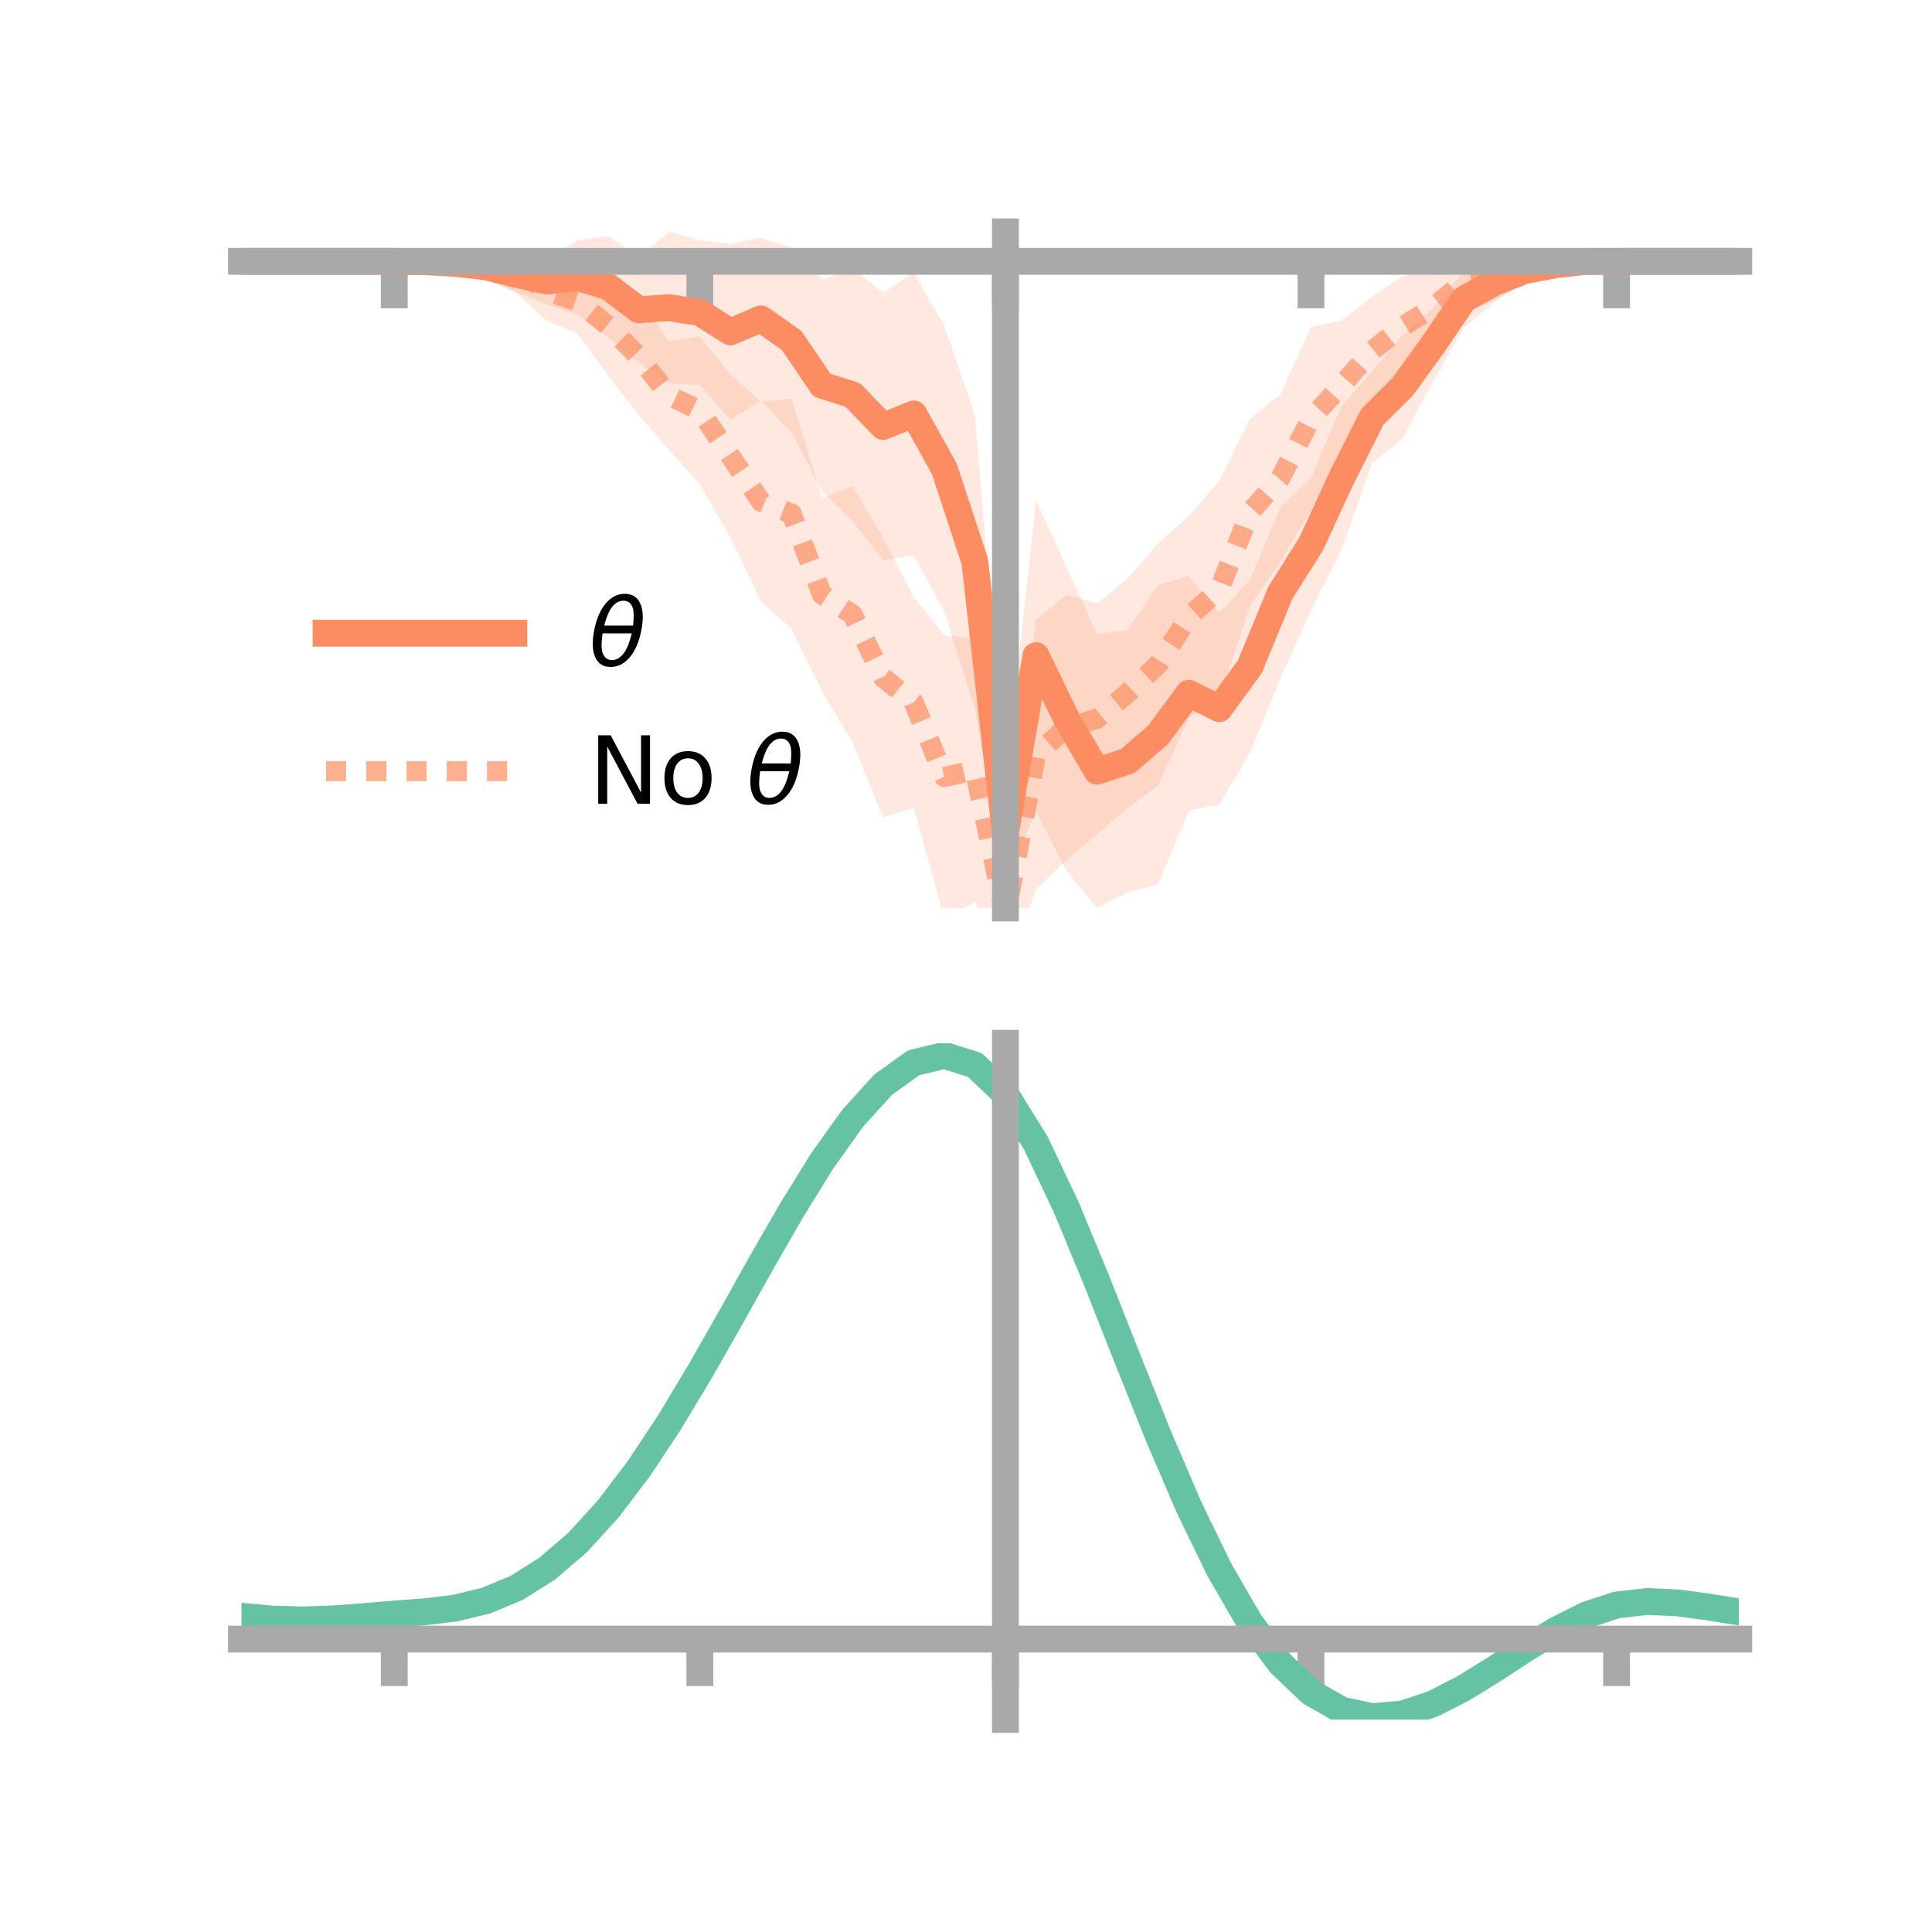 <?xml version="1.0" encoding="utf-8" standalone="no"?>
<!DOCTYPE svg PUBLIC "-//W3C//DTD SVG 1.1//EN"
  "http://www.w3.org/Graphics/SVG/1.1/DTD/svg11.dtd">
<!-- Created with matplotlib (https://matplotlib.org/) -->
<svg height="144pt" version="1.1" viewBox="0 0 144 144" width="144pt" xmlns="http://www.w3.org/2000/svg" xmlns:xlink="http://www.w3.org/1999/xlink">
 <defs>
  <style type="text/css">*{stroke-linecap:butt;stroke-linejoin:round;}</style>
 </defs>
 <g id="figure_1">
  <g id="patch_1">
   <path d="M 0 144 
L 144 144 
L 144 0 
L 0 0 
z
" style="fill:none;"/>
  </g>
  <g id="axes_1">
   <g id="patch_2">
    <path d="M 18 67.68 
L 129.6 67.68 
L 129.6 17.28 
L 18 17.28 
z
" style="fill:none;"/>
   </g>
   <g id="PolyCollection_1">
    <path clip-path="url(#p208d2779e4)" d="M 18 19.479 
L 18 19.479 
L 20.278 19.479 
L 22.555 19.479 
L 24.833 19.479 
L 27.11 19.479 
L 29.388 19.479 
L 31.665 19.384 
L 33.943 19.169 
L 36.22 19.067 
L 38.498 19.091 
L 40.776 19.21 
L 43.053 17.907 
L 45.331 17.599 
L 47.608 19.147 
L 49.886 17.28 
L 52.163 17.901 
L 54.441 18.192 
L 56.718 17.704 
L 58.996 18.487 
L 61.273 20.819 
L 63.551 20.03 
L 65.829 21.8 
L 68.106 20.308 
L 70.384 24.292 
L 72.661 30.929 
L 74.939 58.311 
L 77.216 37.308 
L 79.494 42.248 
L 81.771 47.272 
L 84.049 46.942 
L 86.327 43.615 
L 88.604 42.929 
L 90.882 45.684 
L 93.159 43.235 
L 95.437 37.815 
L 97.714 35.617 
L 99.992 30.292 
L 102.269 27.65 
L 104.547 24.971 
L 106.824 22.922 
L 109.102 20.203 
L 111.38 19.596 
L 113.657 19.277 
L 115.935 19.168 
L 118.212 19.286 
L 120.49 19.477 
L 122.767 19.479 
L 125.045 19.479 
L 127.322 19.479 
L 129.6 19.479 
L 129.6 19.479 
L 129.6 19.479 
L 127.322 19.479 
L 125.045 19.479 
L 122.767 19.479 
L 120.49 19.483 
L 118.212 19.678 
L 115.935 20.292 
L 113.657 21.052 
L 111.38 22.511 
L 109.102 24.434 
L 106.824 28.442 
L 104.547 32.665 
L 102.269 34.544 
L 99.992 40.969 
L 97.714 45.502 
L 95.437 50.531 
L 93.159 56.137 
L 90.882 59.951 
L 88.604 60.428 
L 86.327 65.91 
L 84.049 66.513 
L 81.771 67.68 
L 79.494 64.9 
L 77.216 60.432 
L 74.939 65.88 
L 72.661 52.804 
L 70.384 45.583 
L 68.106 41.402 
L 65.829 41.77 
L 63.551 38.835 
L 61.273 36.616 
L 58.996 32.252 
L 56.718 29.834 
L 54.441 31.283 
L 52.163 28.695 
L 49.886 28.578 
L 47.608 27.031 
L 45.331 25.139 
L 43.053 23.45 
L 40.776 22.688 
L 38.498 21.816 
L 36.22 20.703 
L 33.943 20.092 
L 31.665 19.63 
L 29.388 19.479 
L 27.11 19.479 
L 24.833 19.479 
L 22.555 19.479 
L 20.278 19.479 
L 18 19.479 
z
" style="fill:#fc8d62;fill-opacity:0.2;"/>
   </g>
   <g id="PolyCollection_2">
    <path clip-path="url(#p208d2779e4)" d="M 18 19.479 
L 18 19.479 
L 20.278 19.479 
L 22.555 19.479 
L 24.833 19.479 
L 27.11 19.479 
L 29.388 19.479 
L 31.665 19.154 
L 33.943 19.002 
L 36.22 18.776 
L 38.498 18.574 
L 40.776 19.387 
L 43.053 20.085 
L 45.331 20.584 
L 47.608 22.235 
L 49.886 25.441 
L 52.163 25.085 
L 54.441 27.918 
L 56.718 29.928 
L 58.996 29.722 
L 61.273 37.114 
L 63.551 36.246 
L 65.829 40.087 
L 68.106 44.504 
L 70.384 47.345 
L 72.661 47.594 
L 74.939 64.097 
L 77.216 46.202 
L 79.494 44.349 
L 81.771 44.977 
L 84.049 43.114 
L 86.327 40.504 
L 88.604 38.455 
L 90.882 35.834 
L 93.159 31.234 
L 95.437 29.387 
L 97.714 24.369 
L 99.992 23.895 
L 102.269 22.113 
L 104.547 20.555 
L 106.824 20.215 
L 109.102 18.814 
L 111.38 18.91 
L 113.657 19.14 
L 115.935 19.306 
L 118.212 19.153 
L 120.49 19.479 
L 122.767 19.479 
L 125.045 19.479 
L 127.322 19.479 
L 129.6 19.479 
L 129.6 19.479 
L 129.6 19.479 
L 127.322 19.479 
L 125.045 19.479 
L 122.767 19.479 
L 120.49 19.479 
L 118.212 19.81 
L 115.935 20.146 
L 113.657 20.82 
L 111.38 22.382 
L 109.102 23.221 
L 106.824 25.578 
L 104.547 28.101 
L 102.269 30.184 
L 99.992 33.544 
L 97.714 38.035 
L 95.437 41.855 
L 93.159 45.166 
L 90.882 52.024 
L 88.604 53.497 
L 86.327 58.542 
L 84.049 60.214 
L 81.771 62.165 
L 79.494 64.102 
L 77.216 66.295 
L 74.939 72.49 
L 72.661 67.232 
L 70.384 68.478 
L 68.106 60.205 
L 65.829 60.934 
L 63.551 55.368 
L 61.273 51.539 
L 58.996 46.856 
L 56.718 44.854 
L 54.441 40.059 
L 52.163 36.106 
L 49.886 33.562 
L 47.608 30.938 
L 45.331 28.003 
L 43.053 24.863 
L 40.776 23.939 
L 38.498 21.841 
L 36.22 20.809 
L 33.943 20.043 
L 31.665 19.759 
L 29.388 19.479 
L 27.11 19.479 
L 24.833 19.479 
L 22.555 19.479 
L 20.278 19.479 
L 18 19.479 
z
" style="fill:#fc8d62;fill-opacity:0.2;"/>
   </g>
   <g id="matplotlib.axis_1">
    <g id="xtick_1">
     <g id="line2d_1">
      <defs>
       <path d="M 0 0 
L 0 3.5 
" id="maadbfbf504" style="stroke:#a9a9a9;stroke-width:2;"/>
      </defs>
      <g>
       <use style="fill:#a9a9a9;stroke:#a9a9a9;stroke-width:2;" x="29.388" xlink:href="#maadbfbf504" y="19.479"/>
      </g>
     </g>
    </g>
    <g id="xtick_2">
     <g id="line2d_2">
      <g>
       <use style="fill:#a9a9a9;stroke:#a9a9a9;stroke-width:2;" x="52.163" xlink:href="#maadbfbf504" y="19.479"/>
      </g>
     </g>
    </g>
    <g id="xtick_3">
     <g id="line2d_3">
      <g>
       <use style="fill:#a9a9a9;stroke:#a9a9a9;stroke-width:2;" x="74.939" xlink:href="#maadbfbf504" y="19.479"/>
      </g>
     </g>
    </g>
    <g id="xtick_4">
     <g id="line2d_4">
      <g>
       <use style="fill:#a9a9a9;stroke:#a9a9a9;stroke-width:2;" x="97.714" xlink:href="#maadbfbf504" y="19.479"/>
      </g>
     </g>
    </g>
    <g id="xtick_5">
     <g id="line2d_5">
      <g>
       <use style="fill:#a9a9a9;stroke:#a9a9a9;stroke-width:2;" x="120.49" xlink:href="#maadbfbf504" y="19.479"/>
      </g>
     </g>
    </g>
   </g>
   <g id="matplotlib.axis_2"/>
   <g id="line2d_6">
    <path clip-path="url(#p208d2779e4)" d="M 18 19.479 
L 20.278 19.479 
L 22.555 19.479 
L 24.833 19.479 
L 27.11 19.479 
L 29.388 19.479 
L 31.665 19.507 
L 33.943 19.631 
L 36.22 19.885 
L 38.498 20.454 
L 40.776 20.949 
L 43.053 20.678 
L 45.331 21.369 
L 47.608 23.089 
L 49.886 22.929 
L 52.163 23.298 
L 54.441 24.738 
L 56.718 23.769 
L 58.996 25.37 
L 61.273 28.718 
L 63.551 29.433 
L 65.829 31.785 
L 68.106 30.855 
L 70.384 34.937 
L 72.661 41.867 
L 74.939 62.095 
L 77.216 48.87 
L 79.494 53.574 
L 81.771 57.476 
L 84.049 56.728 
L 86.327 54.762 
L 88.604 51.678 
L 90.882 52.817 
L 93.159 49.686 
L 95.437 44.173 
L 97.714 40.559 
L 99.992 35.631 
L 102.269 31.097 
L 104.547 28.818 
L 106.824 25.682 
L 109.102 22.318 
L 111.38 21.054 
L 113.657 20.164 
L 115.935 19.73 
L 118.212 19.482 
L 120.49 19.48 
L 122.767 19.479 
L 125.045 19.479 
L 127.322 19.479 
L 129.6 19.479 
" style="fill:none;stroke:#fc8d62;stroke-linecap:square;stroke-width:2;"/>
   </g>
   <g id="line2d_7">
    <path clip-path="url(#p208d2779e4)" d="M 18 19.479 
L 20.278 19.479 
L 22.555 19.479 
L 24.833 19.479 
L 27.11 19.479 
L 29.388 19.479 
L 31.665 19.457 
L 33.943 19.523 
L 36.22 19.793 
L 38.498 20.207 
L 40.776 21.663 
L 43.053 22.474 
L 45.331 24.294 
L 47.608 26.587 
L 49.886 29.501 
L 52.163 30.595 
L 54.441 33.988 
L 56.718 37.391 
L 58.996 38.289 
L 61.273 44.326 
L 63.551 45.807 
L 65.829 50.51 
L 68.106 52.355 
L 70.384 57.912 
L 72.661 57.413 
L 74.939 68.293 
L 77.216 56.248 
L 79.494 54.225 
L 81.771 53.571 
L 84.049 51.664 
L 86.327 49.523 
L 88.604 45.976 
L 90.882 43.929 
L 93.159 38.2 
L 95.437 35.621 
L 97.714 31.202 
L 99.992 28.72 
L 102.269 26.148 
L 104.547 24.328 
L 106.824 22.896 
L 109.102 21.017 
L 111.38 20.646 
L 113.657 19.98 
L 115.935 19.726 
L 118.212 19.482 
L 120.49 19.479 
L 122.767 19.479 
L 125.045 19.479 
L 127.322 19.479 
L 129.6 19.479 
" style="fill:none;stroke:#fc8d62;stroke-dasharray:1.5,1.5;stroke-dashoffset:0;stroke-opacity:0.7;stroke-width:1.5;"/>
   </g>
   <g id="patch_3">
    <path d="M 74.939 67.68 
L 74.939 17.28 
" style="fill:none;stroke:#a9a9a9;stroke-linecap:square;stroke-linejoin:miter;stroke-width:2;"/>
   </g>
   <g id="patch_4">
    <path d="M 129.6 67.68 
L 129.6 17.28 
" style="fill:none;"/>
   </g>
   <g id="patch_5">
    <path d="M 18 19.479 
L 129.6 19.479 
" style="fill:none;stroke:#a9a9a9;stroke-linecap:square;stroke-linejoin:miter;stroke-width:2;"/>
   </g>
   <g id="patch_6">
    <path d="M 18 17.28 
L 129.6 17.28 
" style="fill:none;"/>
   </g>
   <g id="legend_1">
    <g id="line2d_8">
     <path d="M 24.3 47.2 
L 38.3 47.2 
" style="fill:none;stroke:#fc8d62;stroke-linecap:square;stroke-width:2;"/>
    </g>
    <g id="line2d_9"/>
    <g id="text_1">
     <!-- $\theta$ -->
     <g transform="translate(43.9 49.65)scale(0.07 -0.07)">
      <defs>
       <path d="M 45.516 34.672 
L 14.453 34.672 
Q 12.359 20.062 14.5 13.875 
Q 17.188 6.25 24.469 6.25 
Q 31.781 6.25 37.359 13.922 
Q 42.234 20.656 45.516 34.672 
z
M 47.016 42.969 
Q 48.344 56.844 46.625 61.719 
Q 43.953 69.438 36.766 69.438 
Q 29.297 69.438 23.828 61.812 
Q 19.531 55.672 16.156 42.969 
z
M 38.188 76.766 
Q 49.906 76.766 54.594 66.406 
Q 59.281 56.109 55.719 37.844 
Q 52.203 19.625 43.453 9.281 
Q 34.766 -1.125 23.047 -1.125 
Q 11.281 -1.125 6.641 9.281 
Q 2 19.625 5.516 37.844 
Q 9.078 56.109 17.719 66.406 
Q 26.422 76.766 38.188 76.766 
z
" id="DejaVuSans-Oblique-952"/>
      </defs>
      <use transform="translate(0 0.234)" xlink:href="#DejaVuSans-Oblique-952"/>
     </g>
    </g>
    <g id="line2d_10">
     <path d="M 24.3 57.474 
L 38.3 57.474 
" style="fill:none;stroke:#fc8d62;stroke-dasharray:1.5,1.5;stroke-dashoffset:0;stroke-opacity:0.7;stroke-width:1.5;"/>
    </g>
    <g id="line2d_11"/>
    <g id="text_2">
     <!-- No $\theta$ -->
     <g transform="translate(43.9 59.924)scale(0.07 -0.07)">
      <defs>
       <path d="M 9.812 72.906 
L 23.094 72.906 
L 55.422 11.922 
L 55.422 72.906 
L 64.984 72.906 
L 64.984 0 
L 51.703 0 
L 19.391 60.984 
L 19.391 0 
L 9.812 0 
z
" id="DejaVuSans-78"/>
       <path d="M 30.609 48.391 
Q 23.391 48.391 19.188 42.75 
Q 14.984 37.109 14.984 27.297 
Q 14.984 17.484 19.156 11.844 
Q 23.344 6.203 30.609 6.203 
Q 37.797 6.203 41.984 11.859 
Q 46.188 17.531 46.188 27.297 
Q 46.188 37.016 41.984 42.703 
Q 37.797 48.391 30.609 48.391 
z
M 30.609 56 
Q 42.328 56 49.016 48.375 
Q 55.719 40.766 55.719 27.297 
Q 55.719 13.875 49.016 6.219 
Q 42.328 -1.422 30.609 -1.422 
Q 18.844 -1.422 12.172 6.219 
Q 5.516 13.875 5.516 27.297 
Q 5.516 40.766 12.172 48.375 
Q 18.844 56 30.609 56 
z
" id="DejaVuSans-111"/>
       <path id="DejaVuSans-32"/>
      </defs>
      <use transform="translate(0 0.234)" xlink:href="#DejaVuSans-78"/>
      <use transform="translate(74.805 0.234)" xlink:href="#DejaVuSans-111"/>
      <use transform="translate(135.986 0.234)" xlink:href="#DejaVuSans-32"/>
      <use transform="translate(167.773 0.234)" xlink:href="#DejaVuSans-Oblique-952"/>
     </g>
    </g>
   </g>
  </g>
  <g id="axes_2">
   <g id="patch_7">
    <path d="M 18 128.16 
L 129.6 128.16 
L 129.6 77.76 
L 18 77.76 
z
" style="fill:none;"/>
   </g>
   <g id="PolyCollection_3">
    <path clip-path="url(#p4cd925ab0d)" d="M 18 120.504 
L 18 120.427 
L 20.278 120.646 
L 22.555 120.71 
L 24.833 120.627 
L 27.11 120.447 
L 29.388 120.247 
L 31.665 120.076 
L 33.943 119.792 
L 36.22 119.235 
L 38.498 118.277 
L 40.776 116.826 
L 43.053 114.832 
L 45.331 112.286 
L 47.608 109.219 
L 49.886 105.701 
L 52.163 101.833 
L 54.441 97.742 
L 56.718 93.585 
L 58.996 89.536 
L 61.273 85.784 
L 63.551 82.528 
L 65.829 79.972 
L 68.106 78.316 
L 70.384 77.76 
L 72.661 78.491 
L 74.939 80.68 
L 77.216 84.414 
L 79.494 89.295 
L 81.771 94.873 
L 84.049 100.732 
L 86.327 106.507 
L 88.604 111.896 
L 90.882 116.665 
L 93.159 120.65 
L 95.437 123.753 
L 97.714 125.944 
L 99.992 127.249 
L 102.269 127.748 
L 104.547 127.552 
L 106.824 126.802 
L 109.102 125.651 
L 111.38 124.263 
L 113.657 122.801 
L 115.935 121.424 
L 118.212 120.288 
L 120.49 119.542 
L 122.767 119.284 
L 125.045 119.394 
L 127.322 119.71 
L 129.6 120.091 
L 129.6 120.194 
L 129.6 120.194 
L 127.322 119.839 
L 125.045 119.544 
L 122.767 119.447 
L 120.49 119.712 
L 118.212 120.468 
L 115.935 121.63 
L 113.657 123.048 
L 111.38 124.559 
L 109.102 125.992 
L 106.824 127.179 
L 104.547 127.953 
L 102.269 128.16 
L 99.992 127.669 
L 97.714 126.38 
L 95.437 124.231 
L 93.159 121.205 
L 90.882 117.334 
L 88.604 112.708 
L 86.327 107.481 
L 84.049 101.878 
L 81.771 96.188 
L 79.494 90.766 
L 77.216 86.021 
L 74.939 82.392 
L 72.661 80.271 
L 70.384 79.565 
L 68.106 80.106 
L 65.829 81.706 
L 63.551 84.171 
L 61.273 87.302 
L 58.996 90.904 
L 56.718 94.784 
L 54.441 98.762 
L 52.163 102.672 
L 49.886 106.368 
L 47.608 109.729 
L 45.331 112.661 
L 43.053 115.103 
L 40.776 117.027 
L 38.498 118.437 
L 36.22 119.375 
L 33.943 119.921 
L 31.665 120.195 
L 29.388 120.356 
L 27.11 120.54 
L 24.833 120.701 
L 22.555 120.768 
L 20.278 120.704 
L 18 120.504 
z
" style="fill:#66c2a5;fill-opacity:0.2;"/>
   </g>
   <g id="matplotlib.axis_3">
    <g id="xtick_6">
     <g id="line2d_12">
      <g>
       <use style="fill:#a9a9a9;stroke:#a9a9a9;stroke-width:2;" x="29.388" xlink:href="#maadbfbf504" y="122.169"/>
      </g>
     </g>
    </g>
    <g id="xtick_7">
     <g id="line2d_13">
      <g>
       <use style="fill:#a9a9a9;stroke:#a9a9a9;stroke-width:2;" x="52.163" xlink:href="#maadbfbf504" y="122.169"/>
      </g>
     </g>
    </g>
    <g id="xtick_8">
     <g id="line2d_14">
      <g>
       <use style="fill:#a9a9a9;stroke:#a9a9a9;stroke-width:2;" x="74.939" xlink:href="#maadbfbf504" y="122.169"/>
      </g>
     </g>
    </g>
    <g id="xtick_9">
     <g id="line2d_15">
      <g>
       <use style="fill:#a9a9a9;stroke:#a9a9a9;stroke-width:2;" x="97.714" xlink:href="#maadbfbf504" y="122.169"/>
      </g>
     </g>
    </g>
    <g id="xtick_10">
     <g id="line2d_16">
      <g>
       <use style="fill:#a9a9a9;stroke:#a9a9a9;stroke-width:2;" x="120.49" xlink:href="#maadbfbf504" y="122.169"/>
      </g>
     </g>
    </g>
   </g>
   <g id="matplotlib.axis_4"/>
   <g id="line2d_17">
    <path clip-path="url(#p4cd925ab0d)" d="M 18 120.466 
L 20.278 120.675 
L 22.555 120.739 
L 24.833 120.664 
L 27.11 120.494 
L 29.388 120.301 
L 31.665 120.135 
L 33.943 119.857 
L 36.22 119.305 
L 38.498 118.357 
L 40.776 116.926 
L 43.053 114.967 
L 45.331 112.473 
L 47.608 109.474 
L 49.886 106.035 
L 52.163 102.252 
L 54.441 98.252 
L 56.718 94.185 
L 58.996 90.22 
L 61.273 86.543 
L 63.551 83.35 
L 65.829 80.839 
L 68.106 79.211 
L 70.384 78.663 
L 72.661 79.381 
L 74.939 81.536 
L 77.216 85.218 
L 79.494 90.03 
L 81.771 95.531 
L 84.049 101.305 
L 86.327 106.994 
L 88.604 112.302 
L 90.882 116.999 
L 93.159 120.927 
L 95.437 123.992 
L 97.714 126.162 
L 99.992 127.459 
L 102.269 127.954 
L 104.547 127.753 
L 106.824 126.991 
L 109.102 125.822 
L 111.38 124.411 
L 113.657 122.924 
L 115.935 121.527 
L 118.212 120.378 
L 120.49 119.627 
L 122.767 119.365 
L 125.045 119.469 
L 127.322 119.774 
L 129.6 120.142 
" style="fill:none;stroke:#66c2a5;stroke-linecap:square;stroke-width:2;"/>
   </g>
   <g id="patch_8">
    <path d="M 74.939 128.16 
L 74.939 77.76 
" style="fill:none;stroke:#a9a9a9;stroke-linecap:square;stroke-linejoin:miter;stroke-width:2;"/>
   </g>
   <g id="patch_9">
    <path d="M 129.6 128.16 
L 129.6 77.76 
" style="fill:none;"/>
   </g>
   <g id="patch_10">
    <path d="M 18 122.169 
L 129.6 122.169 
" style="fill:none;stroke:#a9a9a9;stroke-linecap:square;stroke-linejoin:miter;stroke-width:2;"/>
   </g>
   <g id="patch_11">
    <path d="M 18 77.76 
L 129.6 77.76 
" style="fill:none;"/>
   </g>
  </g>
 </g>
 <defs>
  <clipPath id="p208d2779e4">
   <rect height="50.4" width="111.6" x="18" y="17.28"/>
  </clipPath>
  <clipPath id="p4cd925ab0d">
   <rect height="50.4" width="111.6" x="18" y="77.76"/>
  </clipPath>
 </defs>
</svg>
